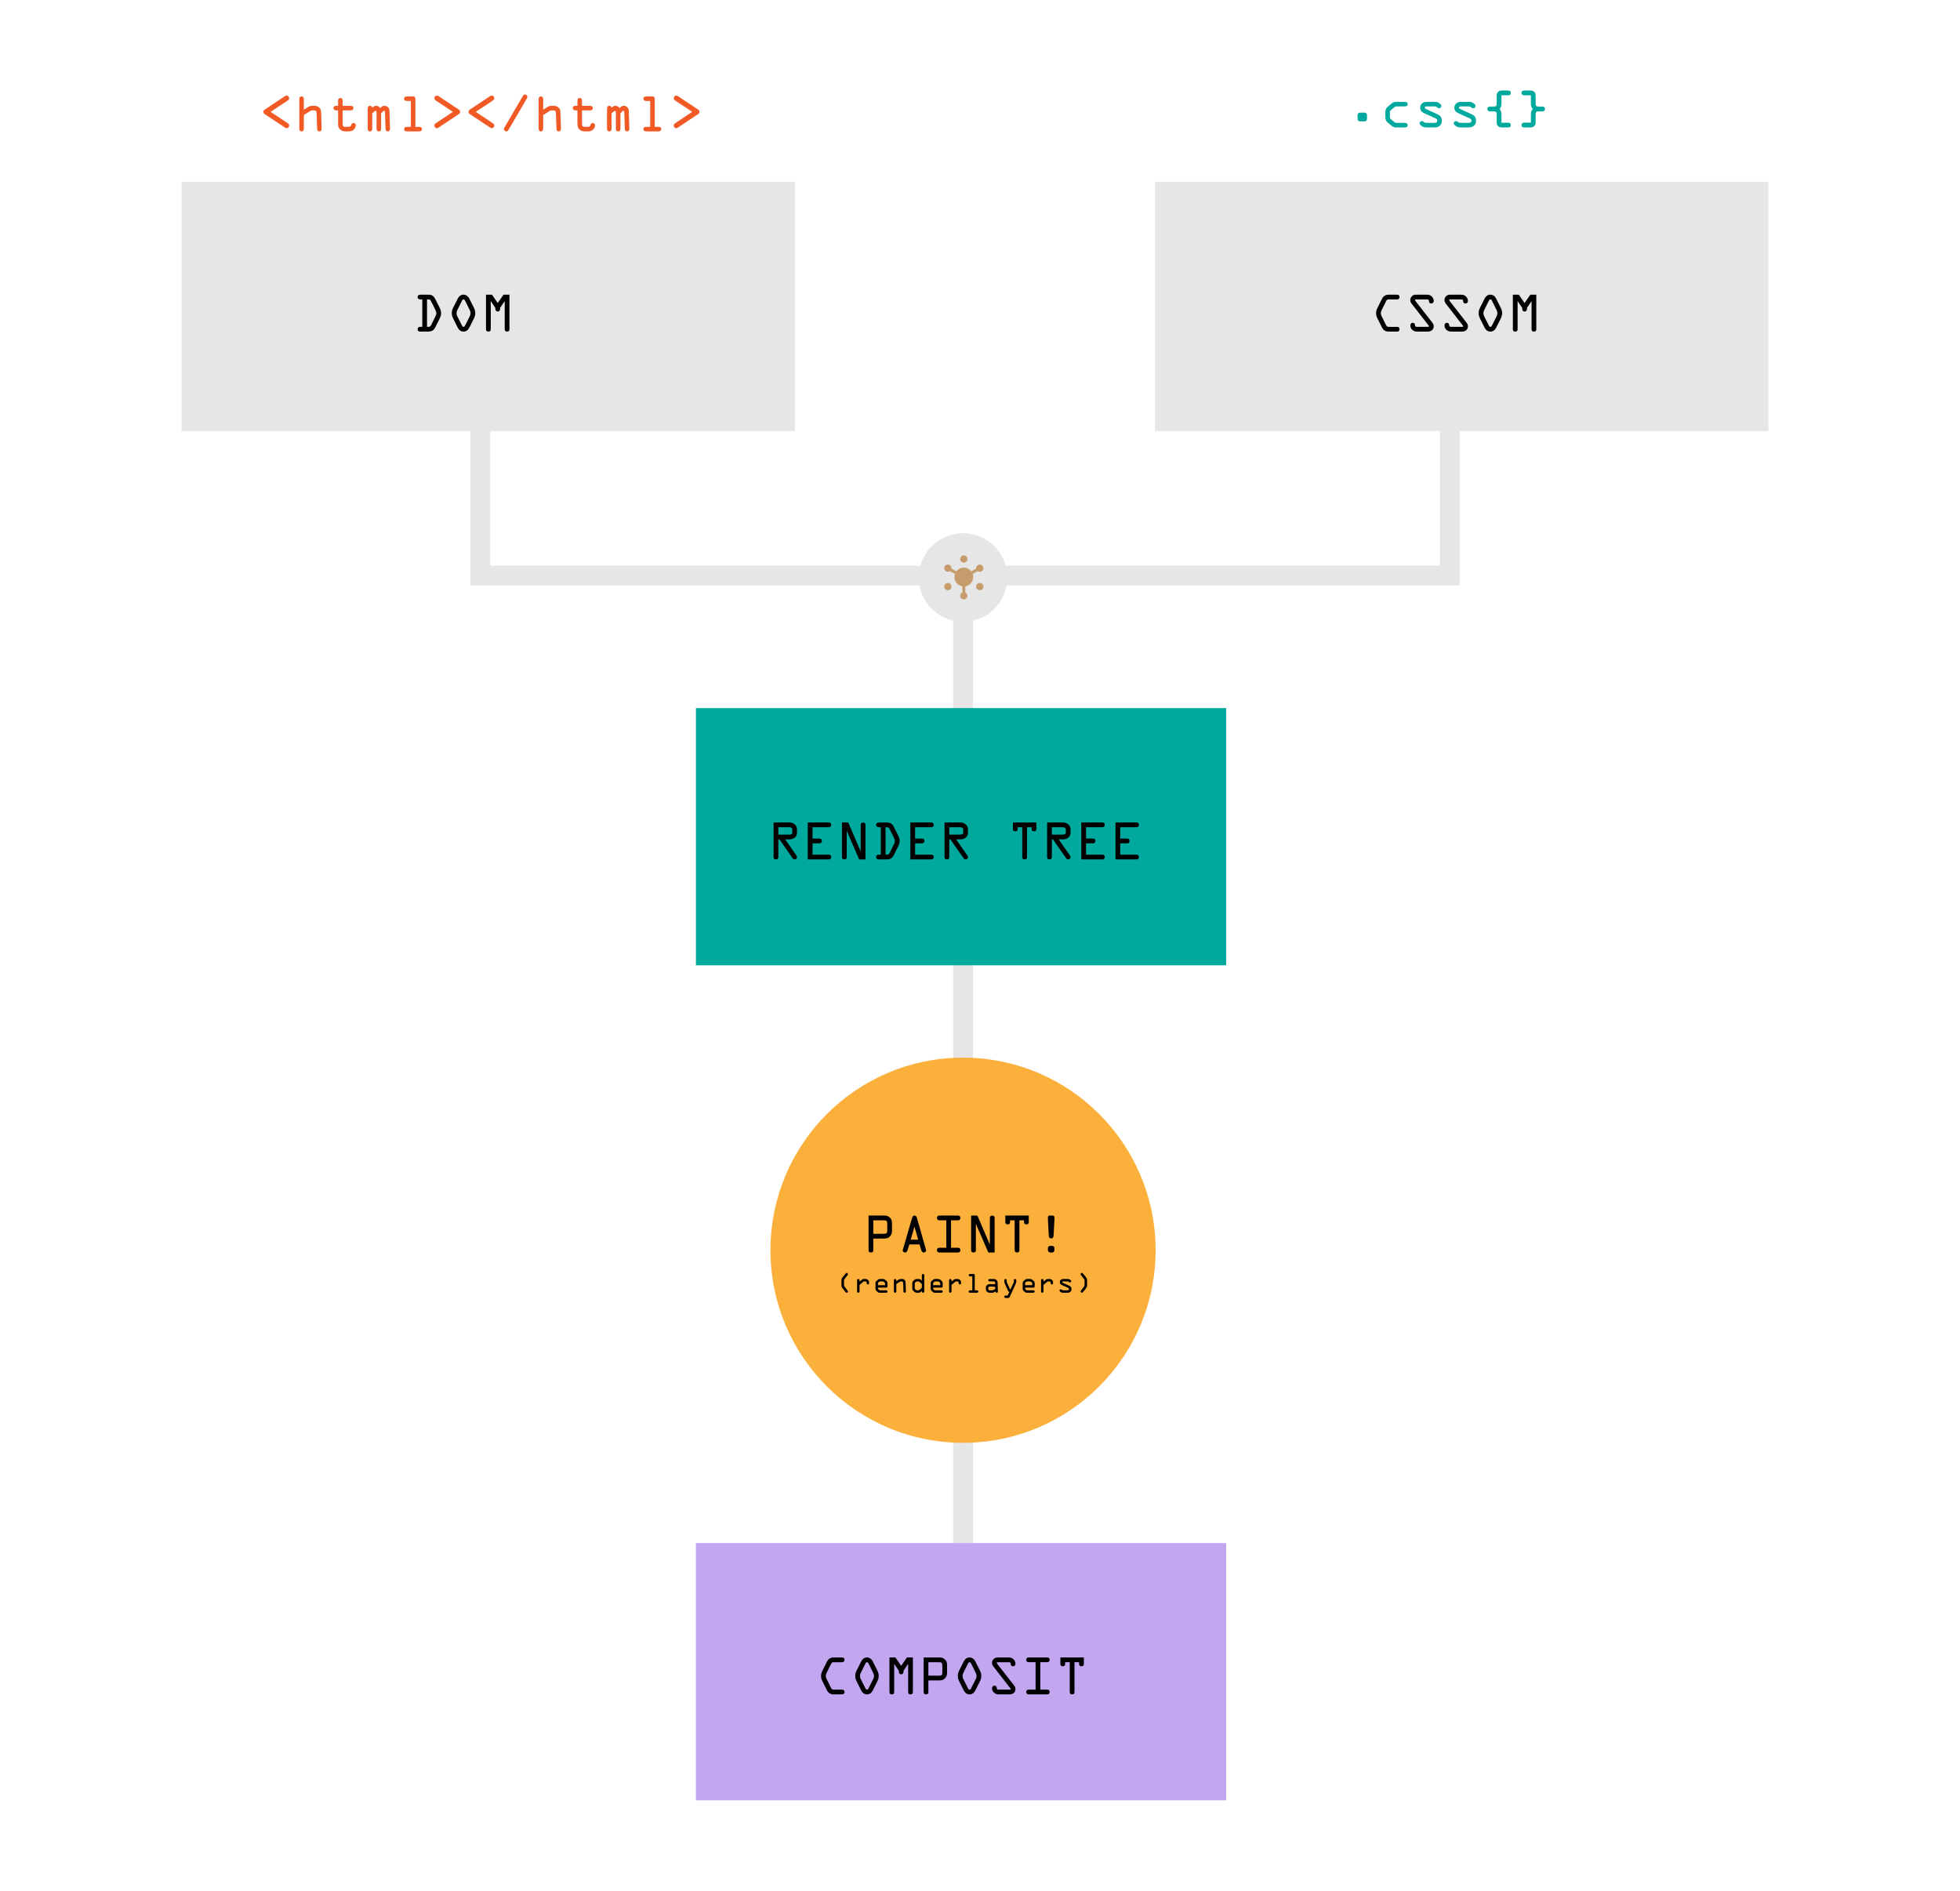 <?xml version="1.0" encoding="utf-8"?>
<!-- Generator: Adobe Illustrator 16.0.0, SVG Export Plug-In . SVG Version: 6.00 Build 0)  -->
<!DOCTYPE svg PUBLIC "-//W3C//DTD SVG 1.1//EN" "http://www.w3.org/Graphics/SVG/1.1/DTD/svg11.dtd">
<svg version="1.1" id="Layer_1" xmlns="http://www.w3.org/2000/svg" xmlns:xlink="http://www.w3.org/1999/xlink" x="0px" y="0px"
	 width="540px" height="521px" viewBox="0 0 540 521" enable-background="new 0 0 540 521" xml:space="preserve">
<rect x="50" y="50.082" fill="#E6E6E6" width="168.991" height="68.687"/>
<rect x="318.205" y="50.082" fill="#E6E6E6" width="168.991" height="68.687"/>
<g>
	<path fill="#F15A24" d="M79.24,33.927c0.262,0.17,0.419,0.341,0.432,0.667c0,0.366-0.314,0.72-0.68,0.72
		c-0.222,0-0.405-0.118-0.563-0.222l-5.374-3.57c-0.288-0.183-0.484-0.327-0.484-0.706c-0.013-0.367,0.196-0.523,0.484-0.706
		l5.387-3.583c0.157-0.104,0.34-0.196,0.537-0.196c0.379,0,0.68,0.34,0.693,0.706c0,0.341-0.209,0.522-0.458,0.694l-4.655,3.085
		L79.24,33.927z"/>
	<path fill="#F15A24" d="M85.965,30.41c-0.13,0-0.261,0.039-0.392,0.117l-1.857,1.164v3.648c0,0.432-0.092,0.863-0.628,0.863
		c-0.537,0-0.628-0.431-0.628-0.863v-7.911c0-0.431,0.091-0.863,0.628-0.863c0.536,0,0.628,0.432,0.628,0.863v2.812l1.021-0.667
		c0.327-0.209,0.707-0.418,1.125-0.418H86.7c0.249,0,0.692,0,1.215,0.457c0.563,0.484,0.537,1.021,0.563,1.702l0.131,3.948
		c0.013,0.445-0.053,0.941-0.615,0.941c-0.51,0-0.614-0.431-0.628-0.851l-0.131-3.871c-0.026-0.602,0.014-1.071-0.693-1.071
		L85.965,30.41L85.965,30.41z"/>
	<path fill="#F15A24" d="M94.405,33.835c0,0.707-0.026,1.113,0.837,1.113h0.64c0.51,0,0.746-0.04,0.876-0.55
		c0.079-0.3,0.314-0.51,0.628-0.51c0.354,0,0.641,0.275,0.641,0.628s-0.222,0.798-0.432,1.045c-0.458,0.549-1.058,0.641-1.726,0.641
		h-0.641c-0.627,0-1.176-0.144-1.621-0.628c-0.484-0.536-0.458-1.071-0.458-1.751V30.41h-0.406c-0.365,0-0.864-0.079-0.864-0.628
		c0-0.537,0.445-0.628,0.864-0.628h0.406v-1.281c0-0.433,0.091-0.864,0.627-0.864c0.537,0,0.628,0.431,0.628,0.864v1.281h2.105
		c0.418,0,0.864,0.091,0.864,0.628c0,0.548-0.497,0.628-0.864,0.628h-2.105L94.405,33.835L94.405,33.835z"/>
	<path fill="#F15A24" d="M105.002,31.259v4.08c0,0.432-0.09,0.863-0.627,0.863s-0.628-0.431-0.628-0.863v-4.197
		c0-0.21,0.026-0.602-0.3-0.602c-0.144,0-0.235,0.117-0.34,0.208l-0.549,0.51v4.08c0,0.432-0.092,0.863-0.628,0.863
		c-0.536,0-0.627-0.431-0.627-0.863v-5.295c0-0.445,0.118-0.889,0.653-0.889c0.314,0,0.523,0.209,0.603,0.497l0.104-0.079
		c0.327-0.248,0.522-0.418,0.954-0.418c0.484,0,0.863,0.235,1.15,0.628l0.105-0.104c0.392-0.393,0.548-0.523,1.098-0.523
		c0.419,0,0.797,0.183,1.045,0.51c0.314,0.405,0.288,0.771,0.301,1.255l0.131,4.342c0.014,0.444-0.052,0.94-0.615,0.94
		c-0.51,0-0.614-0.431-0.628-0.85l-0.13-4.146c-0.014-0.223,0.052-0.667-0.288-0.667c-0.183,0-0.418,0.313-0.522,0.431
		L105.002,31.259z"/>
	<path fill="#F15A24" d="M114.448,34.948h0.941c0.418,0,0.864,0.092,0.864,0.627c0,0.549-0.498,0.628-0.864,0.628h-3.19
		c-0.366,0-0.863-0.079-0.863-0.628c0-0.536,0.445-0.627,0.863-0.627h0.995v-7.127h-0.995c-0.366,0-0.863-0.079-0.863-0.628
		c0-0.537,0.445-0.628,0.863-0.628h1.32c0.72,0,0.929,0.131,0.929,0.876V34.948z"/>
	<path fill="#F15A24" d="M124.782,30.816l-4.655-3.086c-0.249-0.17-0.458-0.353-0.458-0.694c0.013-0.366,0.314-0.706,0.693-0.706
		c0.196,0,0.379,0.092,0.536,0.196l5.388,3.583c0.288,0.183,0.497,0.34,0.484,0.706c0,0.379-0.196,0.523-0.484,0.706l-5.374,3.57
		c-0.157,0.104-0.34,0.223-0.563,0.223c-0.365,0-0.68-0.354-0.68-0.72c0.013-0.327,0.17-0.497,0.432-0.667L124.782,30.816z"/>
	<path fill="#F15A24" d="M135.758,33.927c0.261,0.17,0.418,0.341,0.432,0.667c0,0.366-0.314,0.72-0.68,0.72
		c-0.223,0-0.406-0.118-0.563-0.222l-5.374-3.57c-0.288-0.183-0.484-0.327-0.484-0.706c-0.013-0.367,0.196-0.523,0.484-0.706
		l5.387-3.583c0.157-0.104,0.34-0.196,0.537-0.196c0.379,0,0.68,0.34,0.693,0.706c0,0.341-0.209,0.522-0.458,0.694l-4.655,3.085
		L135.758,33.927z"/>
	<path fill="#F15A24" d="M140.118,35.744c-0.157,0.275-0.314,0.458-0.64,0.458s-0.654-0.275-0.654-0.613
		c0-0.249,0.156-0.472,0.288-0.681l4.89-8.382c0.157-0.262,0.314-0.497,0.641-0.497c0.34,0,0.64,0.275,0.64,0.615
		c0,0.209-0.065,0.366-0.144,0.51L140.118,35.744z"/>
	<path fill="#F15A24" d="M151.904,30.41c-0.131,0-0.262,0.039-0.393,0.117l-1.857,1.164v3.648c0,0.432-0.091,0.863-0.627,0.863
		c-0.537,0-0.628-0.431-0.628-0.863v-7.911c0-0.431,0.092-0.863,0.628-0.863c0.536,0,0.627,0.432,0.627,0.863v2.812l1.021-0.667
		c0.328-0.209,0.707-0.418,1.125-0.418h0.837c0.249,0,0.692,0,1.215,0.457c0.563,0.484,0.537,1.021,0.563,1.702l0.131,3.948
		c0.013,0.445-0.053,0.941-0.615,0.941c-0.51,0-0.614-0.431-0.628-0.851l-0.131-3.871c-0.026-0.602,0.013-1.071-0.693-1.071
		L151.904,30.41L151.904,30.41z"/>
	<path fill="#F15A24" d="M160.344,33.835c0,0.707-0.026,1.113,0.837,1.113h0.64c0.511,0,0.746-0.04,0.877-0.55
		c0.078-0.3,0.313-0.51,0.627-0.51c0.354,0,0.642,0.275,0.642,0.628s-0.223,0.798-0.432,1.045c-0.458,0.549-1.059,0.641-1.726,0.641
		h-0.642c-0.627,0-1.176-0.144-1.621-0.628c-0.484-0.536-0.458-1.071-0.458-1.751V30.41h-0.406c-0.365,0-0.863-0.079-0.863-0.628
		c0-0.537,0.444-0.628,0.863-0.628h0.406v-1.281c0-0.433,0.091-0.864,0.627-0.864c0.537,0,0.628,0.431,0.628,0.864v1.281h2.105
		c0.418,0,0.863,0.091,0.863,0.628c0,0.548-0.497,0.628-0.863,0.628h-2.105L160.344,33.835L160.344,33.835z"/>
	<path fill="#F15A24" d="M170.939,31.259v4.08c0,0.432-0.091,0.863-0.627,0.863c-0.537,0-0.627-0.431-0.627-0.863v-4.197
		c0-0.21,0.026-0.602-0.301-0.602c-0.144,0-0.235,0.117-0.34,0.208l-0.549,0.51v4.08c0,0.432-0.092,0.863-0.628,0.863
		c-0.536,0-0.627-0.431-0.627-0.863v-5.295c0-0.445,0.118-0.889,0.654-0.889c0.314,0,0.523,0.209,0.602,0.497l0.104-0.079
		c0.328-0.248,0.522-0.418,0.954-0.418c0.484,0,0.863,0.235,1.15,0.628l0.105-0.104c0.392-0.393,0.549-0.523,1.098-0.523
		c0.418,0,0.797,0.183,1.045,0.51c0.314,0.405,0.288,0.771,0.301,1.255l0.131,4.342c0.013,0.444-0.052,0.94-0.615,0.94
		c-0.51,0-0.614-0.431-0.628-0.85l-0.13-4.146c-0.014-0.223,0.052-0.667-0.288-0.667c-0.183,0-0.419,0.313-0.522,0.431
		L170.939,31.259z"/>
	<path fill="#F15A24" d="M180.386,34.948h0.941c0.418,0,0.863,0.092,0.863,0.627c0,0.549-0.497,0.628-0.863,0.628h-3.19
		c-0.367,0-0.864-0.079-0.864-0.628c0-0.536,0.445-0.627,0.864-0.627h0.994v-7.127h-0.994c-0.367,0-0.864-0.079-0.864-0.628
		c0-0.537,0.445-0.628,0.864-0.628h1.32c0.719,0,0.929,0.131,0.929,0.876V34.948L180.386,34.948z"/>
	<path fill="#F15A24" d="M190.72,30.816l-4.655-3.086c-0.249-0.17-0.458-0.353-0.458-0.694c0.013-0.366,0.314-0.706,0.694-0.706
		c0.196,0,0.379,0.092,0.536,0.196l5.387,3.583c0.288,0.183,0.497,0.34,0.484,0.706c0,0.379-0.196,0.523-0.484,0.706l-5.374,3.57
		c-0.157,0.104-0.34,0.223-0.563,0.223c-0.365,0-0.681-0.354-0.681-0.72c0.013-0.327,0.17-0.497,0.432-0.667L190.72,30.816z"/>
</g>
<g>
	<path fill="#00A99D" d="M374.861,33.438c-0.287,0-0.497,0-0.68-0.248c-0.145-0.196-0.145-0.341-0.145-0.589v-0.732
		c0-0.249,0-0.392,0.145-0.589c0.183-0.249,0.393-0.249,0.68-0.249h0.942c0.288,0,0.497,0,0.681,0.249
		c0.144,0.196,0.144,0.34,0.144,0.589v0.732c0,0.248,0,0.393-0.144,0.589c-0.184,0.248-0.393,0.248-0.681,0.248H374.861z"/>
	<path fill="#00A99D" d="M381.679,30.98c0-0.771,0.146-1.15,0.745-1.647l0.93-0.772c0.589-0.484,0.89-0.497,1.622-0.497h1.986
		c0.42,0,0.864,0.091,0.864,0.628c0,0.548-0.498,0.628-0.864,0.628h-2.209c-0.248,0-0.497,0.131-0.719,0.314l-0.758,0.641
		c-0.197,0.156-0.341,0.288-0.341,0.537v1.556c0,0.248,0.144,0.379,0.341,0.537l0.758,0.64c0.223,0.183,0.471,0.314,0.719,0.314
		h2.209c0.366,0,0.864,0.078,0.864,0.627c0,0.537-0.444,0.628-0.864,0.628h-1.986c-0.732,0-1.033-0.013-1.622-0.497l-0.93-0.772
		c-0.6-0.497-0.745-0.875-0.745-1.647V30.98z"/>
	<path fill="#00A99D" d="M393.244,29.32c-0.262,0-0.707-0.052-0.707,0.353c0,0.209,0.157,0.289,0.341,0.367l3.138,1.424
		c0.811,0.367,1.229,0.876,1.229,1.778c0,1.268-0.863,1.87-2.066,1.87h-1.935c-0.655,0-1.101-0.025-1.568-0.392
		c-0.236-0.183-0.577-0.419-0.577-0.733c0-0.352,0.301-0.627,0.654-0.627c0.197,0,0.34,0.065,0.484,0.223
		c0.222,0.248,0.615,0.274,1.008,0.274h1.699c0.445,0,1.045,0.039,1.045-0.694c0-0.3-0.365-0.498-0.653-0.628l-2.956-1.346
		c-0.691-0.314-1.099-0.72-1.099-1.53c0-0.993,0.786-1.595,1.728-1.595h2.145c0.692,0,0.979,0.04,1.451,0.432
		c0.234,0.196,0.497,0.353,0.497,0.706s-0.302,0.628-0.642,0.628c-0.236,0-0.379-0.092-0.536-0.262
		c-0.21-0.223-0.433-0.248-0.772-0.248L393.244,29.32L393.244,29.32z"/>
	<path fill="#00A99D" d="M402.663,29.32c-0.261,0-0.706-0.052-0.706,0.353c0,0.209,0.157,0.289,0.34,0.367l3.138,1.424
		c0.812,0.367,1.229,0.876,1.229,1.778c0,1.268-0.864,1.87-2.066,1.87h-1.936c-0.653,0-1.099-0.025-1.569-0.392
		c-0.234-0.183-0.575-0.419-0.575-0.733c0-0.352,0.301-0.627,0.654-0.627c0.195,0,0.341,0.065,0.484,0.223
		c0.223,0.248,0.614,0.274,1.007,0.274h1.7c0.445,0,1.046,0.039,1.046-0.694c0-0.3-0.366-0.498-0.654-0.628l-2.956-1.346
		c-0.692-0.314-1.098-0.72-1.098-1.53c0-0.993,0.786-1.595,1.726-1.595h2.145c0.693,0,0.98,0.04,1.451,0.432
		c0.236,0.196,0.497,0.353,0.497,0.706s-0.301,0.628-0.641,0.628c-0.235,0-0.38-0.092-0.537-0.262
		c-0.209-0.223-0.431-0.248-0.771-0.248L402.663,29.32L402.663,29.32z"/>
	<path fill="#00A99D" d="M415.588,33.804c0.34,0,0.654,0.183,0.654,0.655c0,0.471-0.314,0.654-0.654,0.654h-1.778
		c-0.484,0-0.838-0.091-1.163-0.483c-0.275-0.328-0.289-0.576-0.289-0.98v-2.065c0-0.681-0.169-0.903-0.862-0.903h-1.059
		c-0.341,0-0.654-0.183-0.654-0.655c0-0.471,0.313-0.654,0.654-0.654h1.059c0.693,0,0.862-0.223,0.862-0.903v-2.067
		c0-0.404,0.014-0.654,0.289-0.979c0.326-0.393,0.68-0.484,1.163-0.484h1.778c0.34,0,0.654,0.183,0.654,0.655
		c0,0.471-0.314,0.654-0.654,0.654h-1.923v2.34c0,0.562-0.117,1.033-0.522,1.437c0.393,0.433,0.522,0.903,0.522,1.453v2.327H415.588
		z"/>
	<path fill="#00A99D" d="M421.777,33.804v-2.327c0-0.549,0.131-1.02,0.522-1.453c-0.404-0.405-0.522-0.875-0.522-1.437v-2.34h-1.922
		c-0.341,0-0.655-0.183-0.655-0.654c0-0.472,0.314-0.655,0.655-0.655h1.778c0.483,0,0.837,0.092,1.162,0.484
		c0.274,0.327,0.288,0.576,0.288,0.979v2.067c0,0.68,0.17,0.903,0.864,0.903h1.059c0.341,0,0.653,0.183,0.653,0.654
		c0,0.472-0.313,0.655-0.653,0.655h-1.059c-0.694,0-0.864,0.222-0.864,0.903v2.065c0,0.406-0.014,0.654-0.288,0.98
		c-0.327,0.392-0.679,0.483-1.162,0.483h-1.778c-0.341,0-0.655-0.183-0.655-0.654c0-0.472,0.314-0.655,0.655-0.655H421.777z"/>
</g>
<polyline fill="none" stroke="#E6E6E6" stroke-width="5.451" stroke-miterlimit="10" points="132.315,118.769 132.315,158.563 
	399.43,158.563 399.43,118.769 "/>
<g>
	<path d="M116.342,82.49h-0.484c-0.432,0-0.797-0.156-0.797-0.654c0-0.472,0.353-0.655,0.758-0.655h2.184
		c1.021,0,1.53,0.42,1.975,1.308l1.151,2.302c0.262,0.536,0.392,0.916,0.392,1.516c0,0.524-0.145,0.968-0.38,1.438l-1.189,2.381
		c-0.458,0.93-1.046,1.229-2.066,1.229h-2.171c-0.34,0-0.654-0.183-0.654-0.654c0-0.47,0.314-0.655,0.654-0.655h0.628V82.49z
		 M117.648,90.049h0.249c0.548,0,0.68-0.067,0.915-0.55l1.15-2.328c0.144-0.299,0.249-0.521,0.249-0.85
		c0-0.444-0.144-0.693-0.327-1.071l-1.086-2.21c-0.273-0.563-0.391-0.55-0.993-0.55h-0.157L117.648,90.049L117.648,90.049z"/>
	<path d="M130.599,84.857c0.249,0.51,0.34,0.889,0.34,1.451c0,0.628-0.17,1.021-0.432,1.557l-1.204,2.406
		c-0.314,0.627-0.837,1.085-1.595,1.085c-0.757,0-1.281-0.458-1.595-1.085l-1.204-2.406c-0.262-0.536-0.432-0.929-0.432-1.557
		c0-0.563,0.092-0.941,0.34-1.451l1.308-2.603c0.313-0.614,0.85-1.072,1.582-1.072c0.732,0,1.269,0.458,1.583,1.072L130.599,84.857z
		 M128.154,82.883c-0.105-0.21-0.17-0.393-0.445-0.393c-0.273,0-0.34,0.183-0.444,0.393l-1.177,2.367
		c-0.196,0.379-0.301,0.627-0.301,1.059c0,0.342,0.079,0.576,0.222,0.863l1.255,2.484c0.091,0.183,0.183,0.392,0.444,0.392
		c0.262,0,0.354-0.209,0.445-0.392l1.254-2.484c0.144-0.288,0.223-0.521,0.223-0.863c0-0.432-0.105-0.68-0.301-1.059L128.154,82.883
		z"/>
	<path d="M138.724,81.182h1.634v9.52c0,0.418-0.182,0.654-0.654,0.654c-0.471,0-0.654-0.235-0.654-0.654v-7.715h-0.026l-1.242,1.844
		v0.208c0,0.406-0.157,0.786-0.654,0.786c-0.471,0-0.654-0.38-0.654-0.786v-0.208l-1.242-1.844h-0.026v7.715
		c0,0.418-0.183,0.654-0.654,0.654c-0.471,0-0.654-0.235-0.654-0.654v-9.52h1.635l1.595,2.302L138.724,81.182z"/>
</g>
<g>
	<path d="M382.646,91.356c-0.979,0-1.544-0.391-1.961-1.243l-1.202-2.432c-0.223-0.444-0.354-0.863-0.354-1.373
		c0-0.574,0.105-0.929,0.365-1.451l1.203-2.419c0.445-0.902,1.008-1.255,2.015-1.255h2.223c0.288,0,0.654,0.159,0.654,0.655
		c0,0.47-0.354,0.653-0.654,0.653h-2.184c-0.563,0-0.654,0.052-0.901,0.55l-1.138,2.275c-0.17,0.354-0.274,0.589-0.274,0.994
		c0,0.366,0.117,0.589,0.274,0.903l1.112,2.261c0.261,0.537,0.392,0.576,0.98,0.576h2.131c0.288,0,0.655,0.156,0.655,0.654
		c0,0.471-0.354,0.654-0.655,0.654L382.646,91.356L382.646,91.356z"/>
	<path d="M394.549,88.793c0.263,0.34,0.458,0.641,0.458,1.085c0,0.979-0.746,1.477-1.647,1.477h-2.877
		c-0.498,0-0.929-0.091-1.32-0.418c-0.354-0.287-0.613-0.758-0.613-1.216c0-0.418,0.234-0.785,0.691-0.785
		c0.379,0,0.615,0.314,0.615,0.667c0,0.392,0.209,0.444,0.575,0.444h2.839c0.104,0,0.432,0.04,0.432-0.156
		c0-0.105-0.184-0.301-0.235-0.38l-4.486-5.766c-0.274-0.353-0.431-0.614-0.431-1.072c0-0.522,0.248-0.968,0.691-1.255
		c0.367-0.235,0.667-0.235,1.086-0.235h2.771c0.499,0,0.917,0.105,1.296,0.432c0.34,0.3,0.614,0.785,0.614,1.243
		c0,0.418-0.21,0.758-0.681,0.758c-0.393,0-0.628-0.25-0.628-0.615c0-0.443-0.222-0.51-0.628-0.51h-2.771
		c-0.144,0-0.445-0.04-0.445,0.183c0,0.118,0.146,0.275,0.196,0.354L394.549,88.793z"/>
	<path d="M403.971,88.793c0.261,0.34,0.457,0.641,0.457,1.085c0,0.979-0.745,1.477-1.647,1.477h-2.878
		c-0.496,0-0.928-0.091-1.32-0.418c-0.354-0.287-0.613-0.758-0.613-1.216c0-0.418,0.235-0.785,0.692-0.785
		c0.379,0,0.615,0.314,0.615,0.667c0,0.392,0.209,0.444,0.575,0.444h2.839c0.104,0,0.432,0.04,0.432-0.156
		c0-0.105-0.183-0.301-0.236-0.38l-4.484-5.766c-0.274-0.353-0.433-0.614-0.433-1.072c0-0.522,0.25-0.968,0.692-1.255
		c0.366-0.235,0.668-0.235,1.086-0.235h2.771c0.497,0,0.916,0.105,1.296,0.432c0.34,0.3,0.613,0.785,0.613,1.243
		c0,0.418-0.209,0.758-0.681,0.758c-0.393,0-0.628-0.25-0.628-0.615c0-0.443-0.223-0.51-0.627-0.51h-2.772
		c-0.143,0-0.445-0.04-0.445,0.183c0,0.118,0.145,0.275,0.197,0.354L403.971,88.793z"/>
	<path d="M413.508,84.857c0.249,0.51,0.341,0.889,0.341,1.451c0,0.628-0.171,1.021-0.433,1.557l-1.203,2.406
		c-0.315,0.627-0.838,1.085-1.596,1.085c-0.76,0-1.282-0.458-1.596-1.085l-1.204-2.406c-0.261-0.536-0.431-0.929-0.431-1.557
		c0-0.563,0.09-0.941,0.34-1.451l1.307-2.603c0.315-0.614,0.852-1.072,1.584-1.072c0.731,0,1.268,0.458,1.582,1.072L413.508,84.857z
		 M411.062,82.883c-0.104-0.21-0.169-0.393-0.443-0.393c-0.276,0-0.341,0.183-0.445,0.393l-1.178,2.367
		c-0.195,0.379-0.3,0.627-0.3,1.059c0,0.342,0.078,0.576,0.223,0.863l1.255,2.484c0.092,0.183,0.183,0.392,0.445,0.392
		c0.261,0,0.353-0.209,0.443-0.392l1.256-2.484c0.144-0.288,0.222-0.521,0.222-0.863c0-0.432-0.104-0.68-0.301-1.059L411.062,82.883
		z"/>
	<path d="M421.634,81.182h1.633v9.52c0,0.418-0.181,0.654-0.653,0.654c-0.471,0-0.654-0.235-0.654-0.654v-7.715h-0.025l-1.242,1.844
		v0.208c0,0.406-0.156,0.786-0.655,0.786c-0.471,0-0.653-0.38-0.653-0.786v-0.208l-1.242-1.844h-0.025v7.715
		c0,0.418-0.184,0.654-0.654,0.654c-0.472,0-0.655-0.235-0.655-0.654v-9.52h1.636l1.595,2.302L421.634,81.182z"/>
</g>
<line fill="none" stroke="#E6E6E6" stroke-width="5.451" stroke-miterlimit="10" x1="265.327" y1="431.675" x2="265.327" y2="159.109"/>
<rect x="191.734" y="195.087" fill="#00A99D" width="146.096" height="70.867"/>
<g>
	<path d="M214.438,236.122c0,0.418-0.183,0.654-0.654,0.654s-0.654-0.235-0.654-0.654v-9.52h4.394c1.033,0,2.066,0.733,2.066,1.896
		v0.902c0,1.23-1.02,1.857-2.066,1.857h-1.204l2.942,4.211c0.144,0.196,0.327,0.443,0.327,0.693c0,0.367-0.3,0.613-0.666,0.613
		c-0.262,0-0.432-0.156-0.576-0.366l-3.608-5.152h-0.301L214.438,236.122L214.438,236.122z M214.438,229.95h2.903
		c0.365,0,0.941-0.024,0.941-0.549v-0.902c0-0.521-0.537-0.589-0.929-0.589h-2.915V229.95z"/>
	<path d="M228.355,235.469c0.34,0,0.654,0.183,0.654,0.654s-0.314,0.654-0.654,0.654h-5.806v-10.172h5.806
		c0.34,0,0.654,0.183,0.654,0.654c0,0.47-0.314,0.654-0.654,0.654h-4.498v3.126h1.922c0.34,0,0.654,0.182,0.654,0.655
		c0,0.47-0.314,0.653-0.654,0.653h-1.922v3.125h4.498V235.469z"/>
	<path d="M237.135,227.27c0-0.418,0.183-0.655,0.654-0.655c0.471,0,0.654,0.236,0.654,0.655v9.519h-1.726l-3.412-7.845v-0.014
		h-0.026v7.192c0,0.418-0.183,0.654-0.654,0.654c-0.47,0-0.654-0.235-0.654-0.654v-9.52h1.726l3.413,7.938h-0.013h0.026
		L237.135,227.27z"/>
	<path d="M242.672,227.909h-0.484c-0.432,0-0.797-0.156-0.797-0.654c0-0.472,0.354-0.655,0.758-0.655h2.184
		c1.021,0,1.53,0.419,1.975,1.308l1.151,2.302c0.262,0.536,0.392,0.916,0.392,1.516c0,0.524-0.144,0.969-0.379,1.438l-1.19,2.381
		c-0.458,0.93-1.046,1.229-2.066,1.229h-2.17c-0.34,0-0.654-0.183-0.654-0.654c0-0.47,0.314-0.653,0.654-0.653h0.628V227.909z
		 M243.979,235.469h0.249c0.548,0,0.68-0.067,0.915-0.549l1.15-2.329c0.144-0.299,0.249-0.522,0.249-0.849
		c0-0.445-0.144-0.694-0.327-1.072l-1.086-2.21c-0.273-0.562-0.391-0.549-0.993-0.549h-0.157v7.559H243.979z"/>
	<path d="M256.615,235.469c0.34,0,0.654,0.183,0.654,0.654s-0.314,0.654-0.654,0.654h-5.805v-10.172h5.805
		c0.34,0,0.654,0.183,0.654,0.654c0,0.47-0.314,0.654-0.654,0.654h-4.497v3.126h1.922c0.34,0,0.654,0.182,0.654,0.655
		c0,0.47-0.314,0.653-0.654,0.653h-1.922v3.125h4.497V235.469z"/>
	<path d="M261.537,236.122c0,0.418-0.183,0.654-0.654,0.654c-0.471,0-0.654-0.235-0.654-0.654v-9.52h4.394
		c1.032,0,2.066,0.733,2.066,1.896v0.902c0,1.23-1.02,1.857-2.066,1.857h-1.204l2.941,4.211c0.145,0.196,0.328,0.443,0.328,0.693
		c0,0.367-0.3,0.613-0.667,0.613c-0.261,0-0.431-0.156-0.576-0.366l-3.609-5.152h-0.301v4.866H261.537z M261.537,229.95h2.903
		c0.365,0,0.94-0.024,0.94-0.549v-0.902c0-0.521-0.536-0.589-0.929-0.589h-2.915V229.95z"/>
	<path d="M280.376,227.909v0.472c0,0.418-0.183,0.654-0.653,0.654c-0.472,0-0.654-0.235-0.654-0.654v-1.779h6.459v1.779
		c0,0.418-0.183,0.654-0.654,0.654c-0.471,0-0.653-0.235-0.653-0.654v-0.472h-1.27v8.212c0,0.418-0.183,0.653-0.654,0.653
		c-0.471,0-0.654-0.235-0.654-0.653v-8.212H280.376z"/>
	<path d="M289.796,236.122c0,0.418-0.183,0.654-0.654,0.654c-0.471,0-0.653-0.235-0.653-0.654v-9.52h4.393
		c1.032,0,2.066,0.733,2.066,1.896v0.902c0,1.23-1.021,1.857-2.066,1.857h-1.204l2.943,4.211c0.144,0.196,0.326,0.443,0.326,0.693
		c0,0.367-0.301,0.613-0.667,0.613c-0.261,0-0.432-0.156-0.575-0.366l-3.609-5.152h-0.3L289.796,236.122L289.796,236.122z
		 M289.796,229.95h2.902c0.366,0,0.942-0.024,0.942-0.549v-0.902c0-0.521-0.536-0.589-0.929-0.589h-2.917L289.796,229.95
		L289.796,229.95z"/>
	<path d="M303.714,235.469c0.339,0,0.654,0.183,0.654,0.654s-0.315,0.654-0.654,0.654h-5.807v-10.172h5.807
		c0.339,0,0.654,0.183,0.654,0.654c0,0.47-0.315,0.654-0.654,0.654h-4.499v3.126h1.923c0.341,0,0.653,0.182,0.653,0.655
		c0,0.47-0.313,0.653-0.653,0.653h-1.923v3.125h4.499V235.469z"/>
	<path d="M313.133,235.469c0.341,0,0.655,0.183,0.655,0.654s-0.314,0.654-0.655,0.654h-5.805v-10.172h5.805
		c0.341,0,0.655,0.183,0.655,0.654c0,0.47-0.314,0.654-0.655,0.654h-4.497v3.126h1.921c0.342,0,0.654,0.182,0.654,0.655
		c0,0.47-0.313,0.653-0.654,0.653h-1.921v3.125h4.497V235.469z"/>
</g>
<rect x="191.734" y="425.133" fill="#C3A6F0" width="146.096" height="70.867"/>
<g>
	<path d="M229.731,466.821c-0.98,0-1.543-0.391-1.962-1.242l-1.203-2.432c-0.223-0.444-0.354-0.863-0.354-1.374
		c0-0.574,0.104-0.928,0.365-1.451l1.204-2.419c0.445-0.901,1.006-1.255,2.014-1.255h2.223c0.287,0,0.654,0.158,0.654,0.654
		c0,0.471-0.353,0.654-0.654,0.654h-2.185c-0.562,0-0.654,0.052-0.901,0.549l-1.137,2.275c-0.17,0.354-0.275,0.589-0.275,0.993
		c0,0.366,0.118,0.589,0.275,0.903l1.111,2.262c0.261,0.536,0.393,0.574,0.981,0.574h2.132c0.288,0,0.654,0.158,0.654,0.655
		c0,0.471-0.353,0.653-0.654,0.653L229.731,466.821L229.731,466.821z"/>
	<path d="M241.752,460.322c0.249,0.51,0.34,0.89,0.34,1.451c0,0.629-0.17,1.021-0.432,1.557l-1.204,2.406
		c-0.314,0.627-0.837,1.085-1.595,1.085c-0.759,0-1.282-0.458-1.595-1.085l-1.204-2.406c-0.262-0.535-0.432-0.928-0.432-1.557
		c0-0.562,0.091-0.941,0.34-1.451l1.307-2.602c0.314-0.614,0.851-1.072,1.583-1.072c0.731,0,1.268,0.458,1.582,1.072
		L241.752,460.322z M239.308,458.349c-0.104-0.21-0.17-0.393-0.445-0.393c-0.274,0-0.34,0.183-0.445,0.393l-1.176,2.367
		c-0.196,0.379-0.301,0.627-0.301,1.058c0,0.342,0.079,0.576,0.223,0.864l1.255,2.483c0.091,0.184,0.183,0.392,0.445,0.392
		s0.353-0.208,0.445-0.392l1.255-2.483c0.144-0.288,0.223-0.522,0.223-0.864c0-0.431-0.105-0.679-0.301-1.058L239.308,458.349z"/>
	<path d="M249.878,456.648h1.634v9.52c0,0.418-0.182,0.653-0.654,0.653c-0.471,0-0.654-0.235-0.654-0.653v-7.715h-0.026
		l-1.242,1.844v0.208c0,0.405-0.157,0.784-0.654,0.784c-0.471,0-0.654-0.379-0.654-0.784v-0.208l-1.242-1.844h-0.026v7.715
		c0,0.418-0.183,0.653-0.654,0.653s-0.654-0.235-0.654-0.653v-9.52h1.635l1.595,2.302L249.878,456.648z"/>
	<path d="M255.781,466.168c0,0.418-0.183,0.653-0.654,0.653s-0.654-0.235-0.654-0.653v-9.52h4.34c0.602,0,1.034,0.092,1.503,0.536
		c0.563,0.523,0.614,1.007,0.614,1.714v1.777c0,0.667-0.052,1.138-0.536,1.674c-0.511,0.574-1.045,0.627-1.752,0.627h-2.863v3.191
		H255.781z M255.781,461.67h2.903c0.772,0,0.941-0.197,0.941-0.941v-1.83c0-0.747-0.17-0.942-0.941-0.942h-2.903V461.67z"/>
	<path d="M270.012,460.322c0.249,0.51,0.34,0.89,0.34,1.451c0,0.629-0.169,1.021-0.432,1.557l-1.204,2.406
		c-0.314,0.627-0.837,1.085-1.595,1.085c-0.758,0-1.281-0.458-1.595-1.085l-1.204-2.406c-0.262-0.535-0.432-0.928-0.432-1.557
		c0-0.562,0.091-0.941,0.34-1.451l1.307-2.602c0.314-0.614,0.851-1.072,1.583-1.072c0.732,0,1.269,0.458,1.583,1.072
		L270.012,460.322z M267.567,458.349c-0.105-0.21-0.17-0.393-0.445-0.393c-0.274,0-0.34,0.183-0.445,0.393l-1.176,2.367
		c-0.196,0.379-0.301,0.627-0.301,1.058c0,0.342,0.079,0.576,0.222,0.864l1.255,2.483c0.092,0.184,0.184,0.392,0.445,0.392
		c0.261,0,0.354-0.208,0.445-0.392l1.255-2.483c0.144-0.288,0.223-0.522,0.223-0.864c0-0.431-0.105-0.679-0.301-1.058
		L267.567,458.349z"/>
	<path d="M279.314,464.259c0.262,0.34,0.457,0.641,0.457,1.085c0,0.979-0.746,1.477-1.648,1.477h-2.877
		c-0.496,0-0.928-0.092-1.32-0.418c-0.353-0.288-0.613-0.759-0.613-1.216c0-0.419,0.235-0.785,0.692-0.785
		c0.38,0,0.614,0.314,0.614,0.667c0,0.392,0.209,0.443,0.576,0.443h2.838c0.104,0,0.432,0.04,0.432-0.156
		c0-0.105-0.184-0.302-0.235-0.38l-4.485-5.767c-0.275-0.353-0.432-0.614-0.432-1.072c0-0.521,0.248-0.968,0.692-1.255
		c0.366-0.235,0.667-0.235,1.086-0.235h2.771c0.497,0,0.915,0.104,1.295,0.432c0.341,0.301,0.614,0.785,0.614,1.243
		c0,0.418-0.209,0.758-0.681,0.758c-0.392,0-0.628-0.249-0.628-0.614c0-0.444-0.223-0.51-0.628-0.51h-2.771
		c-0.144,0-0.444-0.04-0.444,0.183c0,0.118,0.143,0.274,0.195,0.354L279.314,464.259z"/>
	<path d="M286.615,465.513h1.923c0.34,0,0.654,0.184,0.654,0.655c0,0.471-0.314,0.653-0.654,0.653h-5.151
		c-0.341,0-0.654-0.183-0.654-0.653c0-0.472,0.313-0.655,0.654-0.655h1.922v-7.558h-1.922c-0.341,0-0.654-0.184-0.654-0.654
		c0-0.472,0.313-0.654,0.654-0.654h5.151c0.34,0,0.654,0.183,0.654,0.654c0,0.471-0.314,0.654-0.654,0.654h-1.923V465.513z"/>
	<path d="M293.46,457.955v0.47c0,0.42-0.184,0.655-0.654,0.655c-0.472,0-0.654-0.235-0.654-0.655v-1.777h6.459v1.777
		c0,0.42-0.183,0.655-0.654,0.655c-0.47,0-0.653-0.235-0.653-0.655v-0.47h-1.27v8.212c0,0.418-0.183,0.653-0.654,0.653
		c-0.471,0-0.654-0.235-0.654-0.653v-8.212H293.46z"/>
</g>
<circle fill="#E6E6E6" cx="265.327" cy="159.108" r="12.2"/>
<path fill="#C69C6D" d="M264.539,154c0-0.552,0.449-1.003,1.003-1.003c0.553,0,1.002,0.451,1.002,1.003
	c0,0.553-0.449,1.003-1.002,1.003C264.988,155.003,264.539,154.553,264.539,154z M269.437,162.481
	c-0.479-0.277-0.643-0.89-0.366-1.369c0.276-0.479,0.89-0.643,1.369-0.366s0.643,0.889,0.367,1.369
	C270.529,162.593,269.916,162.758,269.437,162.481z M260.279,162.114c-0.275-0.48-0.112-1.092,0.368-1.369
	c0.479-0.277,1.092-0.113,1.369,0.366s0.113,1.092-0.366,1.369C261.17,162.757,260.556,162.593,260.279,162.114z M264.539,164.151
	c0-0.409,0.248-0.762,0.6-0.917v-1.696c-1.232-0.194-2.176-1.263-2.176-2.55c0-0.299,0.05-0.585,0.144-0.853l-1.366-0.789
	c-0.311,0.228-0.74,0.266-1.096,0.061c-0.479-0.277-0.645-0.89-0.366-1.371c0.276-0.478,0.89-0.643,1.369-0.366
	c0.355,0.206,0.537,0.593,0.497,0.977l1.347,0.777c0.472-0.618,1.217-1.018,2.053-1.018c0.835,0,1.578,0.397,2.049,1.013
	l1.346-0.778c-0.04-0.381,0.144-0.767,0.496-0.971c0.479-0.276,1.092-0.112,1.369,0.367c0.277,0.479,0.112,1.093-0.366,1.37
	c-0.358,0.207-0.789,0.168-1.101-0.063l-1.359,0.785c0.095,0.27,0.147,0.558,0.147,0.859c0,1.288-0.945,2.357-2.18,2.551v1.697
	c0.353,0.155,0.598,0.508,0.598,0.916c0,0.554-0.451,1.003-1.003,1.003S264.539,164.704,264.539,164.151z"/>
<circle fill="#FBB03B" cx="265.327" cy="344.453" r="53.057"/>
<g>
	<path d="M240.604,344.421c0,0.42-0.183,0.654-0.654,0.654c-0.471,0-0.654-0.234-0.654-0.654v-9.519h4.34
		c0.602,0,1.033,0.092,1.503,0.537c0.563,0.522,0.614,1.005,0.614,1.712v1.778c0,0.666-0.052,1.137-0.536,1.674
		c-0.511,0.573-1.046,0.628-1.752,0.628h-2.864v3.189H240.604z M240.604,339.924h2.903c0.772,0,0.941-0.196,0.941-0.941v-1.831
		c0-0.746-0.17-0.941-0.941-0.941h-2.903V339.924z"/>
	<path d="M251.279,335.57c0.104-0.354,0.249-0.667,0.667-0.667c0.432,0,0.588,0.326,0.68,0.667l2.523,8.852
		c0.091,0.315-0.262,0.654-0.628,0.654c-0.406,0-0.614-0.339-0.705-0.654l-0.484-1.569h-2.786l-0.497,1.569
		c-0.092,0.315-0.301,0.654-0.706,0.654c-0.366,0-0.719-0.339-0.627-0.654L251.279,335.57z M251.96,338h-0.027l-1.021,3.543h2.053
		L251.96,338z"/>
	<path d="M262.021,343.767h1.922c0.34,0,0.654,0.183,0.654,0.654c0,0.471-0.314,0.654-0.654,0.654h-5.152
		c-0.34,0-0.654-0.184-0.654-0.654c0-0.472,0.314-0.654,0.654-0.654h1.922v-7.558h-1.922c-0.34,0-0.654-0.183-0.654-0.653
		c0-0.472,0.314-0.655,0.654-0.655h5.152c0.34,0,0.654,0.184,0.654,0.655c0,0.471-0.314,0.653-0.654,0.653h-1.922V343.767z"/>
	<path d="M272.722,335.57c0-0.417,0.183-0.654,0.653-0.654c0.472,0,0.654,0.237,0.654,0.654v9.518h-1.726l-3.412-7.844v-0.013
		h-0.026v7.19c0,0.42-0.183,0.654-0.654,0.654s-0.654-0.234-0.654-0.654v-9.519h1.726l3.413,7.937h-0.013h0.026L272.722,335.57z"/>
	<path d="M278.283,336.209v0.471c0,0.419-0.184,0.655-0.654,0.655s-0.654-0.236-0.654-0.655v-1.778h6.459v1.778
		c0,0.419-0.183,0.655-0.654,0.655c-0.471,0-0.654-0.236-0.654-0.655v-0.471h-1.268v8.211c0,0.42-0.184,0.654-0.654,0.654
		s-0.654-0.234-0.654-0.654v-8.211H278.283z"/>
	<path d="M289.952,334.902c0.563,0,0.589,0.342,0.563,0.968l-0.235,4.483c-0.026,0.458-0.131,0.839-0.668,0.839
		c-0.535,0-0.641-0.381-0.667-0.839l-0.235-4.483c-0.039-0.626,0.014-0.968,0.576-0.968H289.952z M289.782,343.246
		c0.497,0,0.732,0.247,0.732,0.745v0.34c0,0.498-0.235,0.745-0.732,0.745h-0.34c-0.498,0-0.733-0.247-0.733-0.745v-0.34
		c0-0.498,0.235-0.745,0.733-0.745H289.782z"/>
</g>
<g>
	<path d="M232.912,350.946c0.112-0.14,0.189-0.252,0.379-0.252c0.184,0,0.324,0.176,0.324,0.352c0,0.119-0.078,0.217-0.14,0.303
		l-0.76,0.998c-0.183,0.241-0.183,0.254-0.183,0.55v1.068c0,0.295,0,0.311,0.183,0.55l0.738,0.977
		c0.071,0.1,0.162,0.205,0.162,0.325c0,0.197-0.148,0.351-0.338,0.351c-0.169,0-0.247-0.105-0.344-0.225l-0.697-0.858
		c-0.309-0.381-0.409-0.626-0.409-1.119v-1.068c0-0.484,0.098-0.739,0.409-1.118L232.912,350.946z"/>
	<path d="M236.137,352.875c0-0.248,0.028-0.499,0.338-0.499c0.268,0,0.338,0.225,0.338,0.45v0.273l0.528-0.436
		c0.189-0.155,0.387-0.288,0.597-0.288h0.542c0.26,0,0.479,0.084,0.662,0.267c0.226,0.225,0.302,0.457,0.302,0.767
		c0,0.232-0.043,0.472-0.33,0.472c-0.247,0-0.345-0.196-0.345-0.415c0-0.114,0-0.197-0.07-0.296
		c-0.085-0.118-0.246-0.118-0.409-0.118h-0.197c-0.127,0-0.219,0.063-0.338,0.161l-0.943,0.782v1.709
		c0,0.232-0.049,0.464-0.337,0.464c-0.289,0-0.338-0.231-0.338-0.464L236.137,352.875L236.137,352.875z"/>
	<path d="M242.445,356.167c-0.282,0-0.394,0-0.605-0.183l-0.289-0.253c-0.267-0.239-0.345-0.394-0.345-0.76v-1.302
		c0-0.357,0.049-0.569,0.332-0.808l0.238-0.205c0.317-0.275,0.472-0.281,0.746-0.281h0.619c0.332,0,0.486,0.035,0.747,0.246
		l0.274,0.218c0.31,0.247,0.352,0.507,0.352,0.881v0.541c0,0.386-0.063,0.5-0.464,0.5h-2.167v0.225c0,0.063,0.049,0.148,0.098,0.198
		l0.169,0.183c0.091,0.099,0.226,0.126,0.45,0.126h1.45c0.226,0,0.464,0.05,0.464,0.339c0,0.296-0.267,0.337-0.464,0.337h-1.604
		V356.167z M241.881,354.086h1.956v-0.409c0-0.127,0.006-0.233-0.084-0.316l-0.26-0.226c-0.084-0.076-0.218-0.084-0.324-0.084H242.6
		c-0.126,0-0.232,0-0.345,0.076l-0.232,0.169c-0.085,0.064-0.141,0.113-0.141,0.31L241.881,354.086L241.881,354.086z"/>
	<path d="M246.951,353.74v1.964c0,0.232-0.049,0.464-0.338,0.464s-0.338-0.231-0.338-0.464v-2.829c0-0.248,0.028-0.499,0.338-0.499
		c0.302,0,0.338,0.251,0.338,0.491v0.077v0.015l0.548-0.358c0.177-0.114,0.367-0.225,0.585-0.225h0.499
		c0.26,0,0.422,0.069,0.627,0.246c0.302,0.26,0.289,0.548,0.302,0.914l0.07,2.125c0.006,0.241-0.028,0.507-0.331,0.507
		c-0.275,0-0.33-0.231-0.338-0.458l-0.07-2.082c-0.014-0.415-0.049-0.576-0.457-0.576h-0.226c-0.07,0-0.141,0.021-0.211,0.063
		L246.951,353.74z"/>
	<path d="M253.195,352.376c0.232,0,0.422,0.126,0.668,0.372l0.112,0.119v-1.422c0-0.232,0.049-0.465,0.338-0.465
		s0.338,0.232,0.338,0.465v4.25c0,0.232-0.049,0.472-0.338,0.472c-0.269,0-0.338-0.224-0.338-0.449v-0.043l-0.147,0.148
		c-0.212,0.197-0.444,0.344-0.648,0.344h-0.654c-0.226,0-0.479-0.154-0.577-0.239l-0.232-0.197c-0.282-0.239-0.373-0.422-0.373-0.78
		v-1.358c0-0.359,0.091-0.542,0.373-0.783l0.232-0.196c0.211-0.184,0.366-0.238,0.648-0.238h0.597V352.376z M252.019,354.683
		c0,0.19,0,0.431,0.106,0.515l0.204,0.162c0.085,0.069,0.169,0.133,0.253,0.133h0.479c0.084,0,0.204-0.057,0.33-0.168l0.387-0.331
		c0.099-0.085,0.197-0.169,0.197-0.296v-0.853c0-0.126-0.098-0.209-0.197-0.295l-0.387-0.33c-0.126-0.113-0.246-0.169-0.33-0.169
		h-0.479c-0.085,0-0.169,0.063-0.253,0.134l-0.204,0.161c-0.106,0.084-0.106,0.323-0.106,0.515V354.683z"/>
	<path d="M257.651,356.167c-0.281,0-0.394,0-0.605-0.183l-0.289-0.253c-0.267-0.239-0.344-0.394-0.344-0.76v-1.302
		c0-0.357,0.049-0.569,0.331-0.808l0.239-0.205c0.317-0.275,0.472-0.281,0.746-0.281h0.619c0.33,0,0.485,0.035,0.746,0.246
		l0.274,0.218c0.309,0.247,0.352,0.507,0.352,0.881v0.541c0,0.386-0.063,0.5-0.464,0.5h-2.168v0.225
		c0,0.063,0.049,0.148,0.099,0.198l0.169,0.183c0.091,0.099,0.226,0.126,0.45,0.126h1.45c0.226,0,0.464,0.05,0.464,0.339
		c0,0.296-0.267,0.337-0.464,0.337h-1.604V356.167z M257.088,354.086h1.956v-0.409c0-0.127,0.007-0.233-0.083-0.316l-0.261-0.226
		c-0.084-0.076-0.218-0.084-0.324-0.084h-0.569c-0.126,0-0.232,0-0.344,0.076l-0.232,0.169c-0.085,0.064-0.141,0.113-0.141,0.31
		v0.48H257.088z"/>
	<path d="M261.482,352.875c0-0.248,0.028-0.499,0.338-0.499c0.267,0,0.337,0.225,0.337,0.45v0.273l0.528-0.436
		c0.19-0.155,0.387-0.288,0.598-0.288h0.542c0.26,0,0.479,0.084,0.662,0.267c0.226,0.225,0.302,0.457,0.302,0.767
		c0,0.232-0.042,0.472-0.33,0.472c-0.247,0-0.344-0.196-0.344-0.415c0-0.114,0-0.197-0.07-0.296
		c-0.085-0.118-0.247-0.118-0.409-0.118h-0.198c-0.126,0-0.218,0.063-0.338,0.161l-0.943,0.782v1.709
		c0,0.232-0.049,0.464-0.337,0.464c-0.289,0-0.338-0.231-0.338-0.464L261.482,352.875L261.482,352.875z"/>
	<path d="M268.557,355.492h0.506c0.226,0,0.465,0.05,0.465,0.339c0,0.295-0.268,0.337-0.465,0.337h-1.717
		c-0.198,0-0.465-0.042-0.465-0.337c0-0.289,0.239-0.339,0.465-0.339h0.535v-3.836h-0.535c-0.198,0-0.465-0.042-0.465-0.338
		c0-0.289,0.239-0.339,0.465-0.339h0.71c0.387,0,0.5,0.07,0.5,0.473L268.557,355.492L268.557,355.492z"/>
	<path d="M272.753,353.051c-0.197,0-0.464-0.043-0.464-0.339c0-0.288,0.239-0.337,0.464-0.337h0.929
		c0.353,0,0.605,0.035,0.873,0.302c0.262,0.259,0.296,0.465,0.303,0.801l0.07,2.295c0.006,0.196-0.092,0.393-0.318,0.393
		c-0.175,0-0.352-0.148-0.344-0.338l-0.465,0.239c-0.189,0.099-0.197,0.099-0.415,0.099h-0.647c-0.303,0-0.521-0.034-0.768-0.239
		c-0.281-0.232-0.353-0.478-0.353-0.831v-0.296c0-0.323,0.077-0.527,0.331-0.752c0.232-0.205,0.493-0.253,0.789-0.253h1.449v-0.155
		c0-0.507-0.111-0.591-0.597-0.591h-0.838V353.051z M272.746,354.471c-0.183,0-0.451,0.05-0.451,0.296v0.45
		c0,0.225,0.275,0.273,0.437,0.273h0.745l0.746-0.386v-0.147c0-0.374-0.105-0.486-0.479-0.486H272.746z"/>
	<path d="M279.32,353.227v-0.387c0-0.232,0.049-0.464,0.338-0.464s0.339,0.231,0.339,0.464v0.274c0,0.169-0.015,0.281-0.085,0.431
		l-1.702,3.707c-0.147,0.316-0.226,0.352-0.535,0.352h-0.521c-0.198,0-0.465-0.042-0.465-0.338c0-0.289,0.239-0.338,0.465-0.338
		h0.463l0.5-1.035h-0.035c-0.281,0-0.295-0.126-0.4-0.359l-0.832-1.836c-0.09-0.205-0.16-0.359-0.16-0.556v-0.303
		c0-0.232,0.049-0.464,0.338-0.464s0.338,0.231,0.338,0.464v0.387l0.908,1.991h0.146L279.32,353.227z"/>
	<path d="M282.997,356.167c-0.281,0-0.394,0-0.605-0.183l-0.288-0.253c-0.268-0.239-0.345-0.394-0.345-0.76v-1.302
		c0-0.357,0.049-0.569,0.331-0.808l0.239-0.205c0.316-0.275,0.472-0.281,0.745-0.281h0.62c0.33,0,0.484,0.035,0.746,0.246
		l0.273,0.218c0.309,0.247,0.352,0.507,0.352,0.881v0.541c0,0.386-0.063,0.5-0.464,0.5h-2.168v0.225
		c0,0.063,0.049,0.148,0.099,0.198l0.169,0.183c0.091,0.099,0.226,0.126,0.45,0.126h1.45c0.225,0,0.464,0.05,0.464,0.339
		c0,0.296-0.268,0.337-0.464,0.337h-1.604V356.167z M282.434,354.086h1.956v-0.409c0-0.127,0.007-0.233-0.084-0.316l-0.261-0.226
		c-0.084-0.076-0.218-0.084-0.323-0.084h-0.569c-0.127,0-0.232,0-0.345,0.076l-0.232,0.169c-0.085,0.064-0.141,0.113-0.141,0.31
		L282.434,354.086L282.434,354.086z"/>
	<path d="M286.827,352.875c0-0.248,0.028-0.499,0.338-0.499c0.268,0,0.338,0.225,0.338,0.45v0.273l0.528-0.436
		c0.189-0.155,0.387-0.288,0.598-0.288h0.542c0.26,0,0.479,0.084,0.661,0.267c0.226,0.225,0.302,0.457,0.302,0.767
		c0,0.232-0.042,0.472-0.33,0.472c-0.246,0-0.345-0.196-0.345-0.415c0-0.114,0-0.197-0.069-0.296
		c-0.085-0.118-0.247-0.118-0.409-0.118h-0.197c-0.126,0-0.218,0.063-0.338,0.161l-0.943,0.782v1.709
		c0,0.232-0.049,0.464-0.338,0.464c-0.288,0-0.338-0.231-0.338-0.464L286.827,352.875L286.827,352.875z"/>
	<path d="M293.051,353.051c-0.141,0-0.381-0.027-0.381,0.19c0,0.112,0.086,0.154,0.184,0.197l1.688,0.767
		c0.436,0.197,0.66,0.473,0.66,0.957c0,0.683-0.464,1.006-1.111,1.006h-1.043c-0.352,0-0.591-0.014-0.844-0.21
		c-0.126-0.099-0.309-0.226-0.309-0.394c0-0.19,0.161-0.339,0.352-0.339c0.105,0,0.183,0.034,0.261,0.119
		c0.12,0.134,0.331,0.147,0.542,0.147h0.915c0.238,0,0.563,0.022,0.563-0.373c0-0.16-0.198-0.267-0.353-0.337l-1.59-0.726
		c-0.373-0.168-0.591-0.387-0.591-0.823c0-0.534,0.423-0.857,0.929-0.857h1.155c0.372,0,0.527,0.02,0.78,0.231
		c0.127,0.105,0.269,0.189,0.269,0.381c0,0.19-0.162,0.338-0.345,0.338c-0.127,0-0.204-0.049-0.289-0.141
		c-0.112-0.12-0.232-0.134-0.415-0.134L293.051,353.051L293.051,353.051z"/>
	<path d="M299.104,351.778c0.31,0.38,0.408,0.634,0.408,1.118v1.068c0,0.493-0.099,0.739-0.408,1.119l-0.696,0.858
		c-0.1,0.119-0.177,0.225-0.345,0.225c-0.19,0-0.339-0.154-0.339-0.351c0-0.12,0.091-0.226,0.161-0.325l0.739-0.977
		c0.184-0.239,0.184-0.254,0.184-0.55v-1.068c0-0.295,0-0.309-0.184-0.55l-0.759-0.998c-0.064-0.086-0.142-0.184-0.142-0.303
		c0-0.176,0.142-0.352,0.325-0.352c0.189,0,0.267,0.113,0.379,0.252L299.104,351.778z"/>
</g>
</svg>
